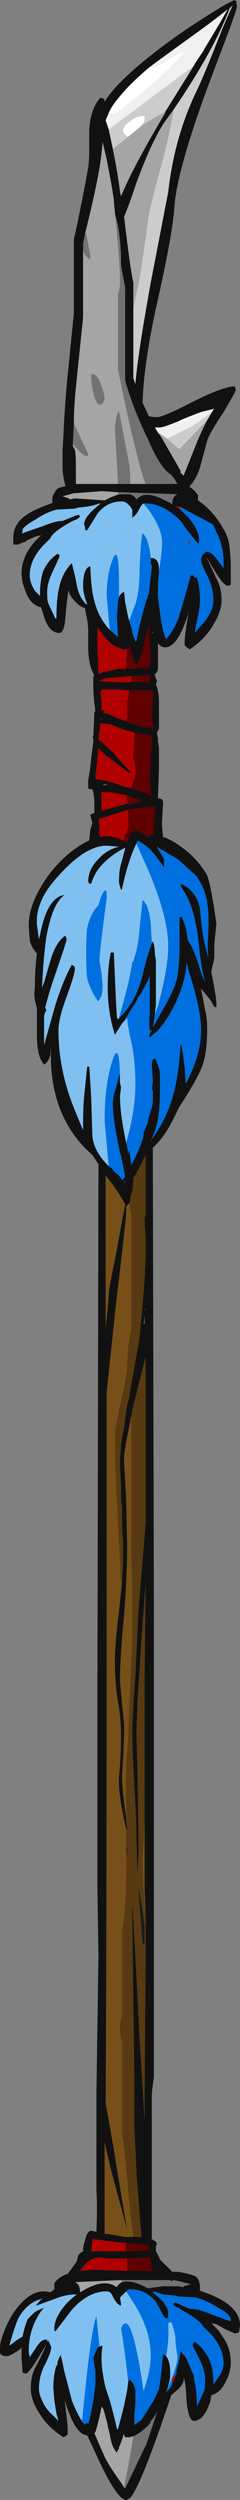 <?xml version="1.0" encoding="UTF-8" standalone="no"?>
<svg xmlns:ffdec="https://www.free-decompiler.com/flash" xmlns:xlink="http://www.w3.org/1999/xlink" ffdec:objectType="frame" height="851.55px" width="81.9px" xmlns="http://www.w3.org/2000/svg">
  <rect width="100%" height="100%" fill="#808080" stroke="none"/>
  <g transform="matrix(1.0, 0.0, 0.0, 1.0, 49.7, 411.95)">
    <use ffdec:characterId="69" height="121.65" transform="matrix(7.0, 0.0, 0.0, 7.0, -49.7, -411.95)" width="11.7" xlink:href="#shape0"/>
  </g>
  <defs>
    <g id="shape0" transform="matrix(1.0, 0.0, 0.0, 1.0, 7.1, 58.85)">
      <path d="M1.25 -34.35 L1.3 -34.35 1.3 -34.3 1.25 -34.35" fill="#999999" fill-rule="evenodd" stroke="none"/>
      <path d="M-0.95 31.15 L-0.95 31.1 -0.9 31.1 -0.8 31.85 Q-0.85 31.45 -0.95 31.15 M-0.35 33.0 L-0.2 33.8 Q-0.05 34.75 -0.05 35.0 L-0.05 35.75 -0.15 35.75 -0.35 33.15 -0.35 33.0" fill="#1a1a1a" fill-rule="evenodd" stroke="none"/>
      <path d="M-0.8 -0.3 L-0.7 0.4 -0.7 5.7 -0.85 6.7 -0.9 7.45 Q-0.9 8.1 -1.2 9.3 -1.4 10.15 -1.45 10.65 L-1.45 10.5 -1.5 10.8 Q-1.5 12.6 -1.4 14.3 L-1.2 18.15 -1.15 18.15 -1.3 19.55 Q-1.5 21.2 -1.5 21.9 -1.5 23.1 -1.35 23.95 -1.2 24.75 -1.2 25.6 -1.2 26.65 -1.3 27.6 -1.35 28.45 -0.95 30.15 L-0.95 31.1 -0.95 31.15 Q-0.9 33.65 -1.15 35.15 L-1.15 39.25 Q-1.25 39.45 -1.25 39.8 -1.25 40.25 -1.15 40.45 L-1.15 45.0 Q-1.0 45.95 -0.75 48.85 L-0.6 50.0 -1.0 50.0 -1.9 49.85 -2.0 49.85 -2.0 45.4 -1.7 46.7 -0.9 49.65 -1.4 46.7 -1.5 46.05 -1.75 44.6 -1.95 43.5 Q-1.9 35.35 -1.9 19.15 L-1.9 8.9 -1.45 4.65 Q-0.95 0.45 -0.95 0.15 L-0.95 -0.15 -0.8 -0.3 M-1.2 14.15 L-1.2 13.5 -1.2 14.15 M-1.95 -1.65 L-1.6 -1.2 Q-1.25 -0.7 -1.0 -0.25 L-1.45 2.2 Q-1.8 3.9 -1.8 4.1 -1.8 4.35 -1.95 5.8 L-1.95 -1.65 M-0.75 10.35 L-0.75 10.4 -0.7 10.1 -0.7 15.75 Q-0.7 17.4 -0.65 18.3 L-0.65 20.9 -0.7 21.95 -0.8 24.2 Q-0.85 25.7 -0.9 26.4 -1.0 27.25 -0.95 29.6 -1.15 28.25 -1.15 27.55 -1.05 26.0 -1.05 25.3 -1.05 24.9 -1.15 24.1 L-1.25 22.95 Q-1.25 21.8 -1.05 19.75 -0.9 17.75 -0.9 16.35 L-0.95 14.05 -1.05 12.3 -1.05 12.0 Q-0.95 11.2 -0.75 10.35 M0.0 34.4 Q-0.15 32.85 -0.15 31.6 L-0.05 29.8 -0.05 33.15 0.0 34.4" fill="#775019" fill-rule="evenodd" stroke="none"/>
      <path d="M-0.8 -0.3 Q-0.75 -0.4 -0.75 -0.5 L-0.75 -0.6 Q-0.6 -0.95 -0.6 -1.5 L-0.6 -1.55 -0.55 -1.6 Q-0.4 -1.85 -0.2 -2.25 L0.0 -2.65 0.0 0.35 -0.05 0.35 Q-0.05 0.8 0.0 1.3 L0.0 2.35 -0.05 3.35 Q-0.1 4.15 -0.3 6.3 L-0.8 9.1 -0.8 9.15 -0.9 9.5 -1.05 10.6 -1.2 11.4 -1.25 12.3 -1.25 12.5 -1.2 13.45 -1.2 13.5 -1.2 14.15 -1.2 14.2 -1.15 14.4 -1.15 15.65 -1.1 16.1 -1.1 16.35 Q-1.1 17.2 -1.15 18.15 L-1.2 18.15 -1.4 14.3 Q-1.5 12.6 -1.5 10.8 L-1.45 10.5 -1.45 10.65 Q-1.4 10.15 -1.2 9.3 -0.9 8.1 -0.9 7.45 L-0.85 6.7 -0.7 5.7 -0.7 0.4 -0.8 -0.3 M-0.6 50.0 L-0.75 48.85 Q-1.0 45.95 -1.15 45.0 L-1.15 40.45 Q-1.25 40.25 -1.25 39.8 -1.25 39.45 -1.15 39.25 L-1.15 35.15 Q-0.9 33.65 -0.95 31.15 -0.85 31.45 -0.8 31.85 L-0.9 31.1 -0.95 31.1 -0.95 30.15 -0.9 30.15 -0.9 30.1 -0.95 29.75 -0.95 29.6 Q-1.0 27.25 -0.9 26.4 -0.85 25.7 -0.8 24.2 L-0.7 21.95 -0.65 20.9 -0.65 18.3 Q-0.7 17.4 -0.7 15.75 L-0.7 10.1 -0.75 10.4 -0.75 10.35 -0.75 10.15 -0.7 10.1 -0.65 9.8 -0.65 9.75 0.0 7.15 0.0 15.25 -0.35 19.55 -0.5 22.7 Q-0.65 24.7 -0.65 25.5 -0.65 26.3 -0.55 28.0 -0.45 29.75 -0.45 30.55 L-0.4 32.35 -0.35 31.45 -0.35 30.3 -0.4 27.35 -0.45 25.45 -0.4 23.95 -0.15 20.15 0.0 18.15 -0.05 22.75 -0.05 29.8 -0.15 31.6 Q-0.15 32.85 0.0 34.4 L0.0 36.3 -0.05 43.05 -0.05 44.35 -0.3 40.3 Q-0.5 36.2 -0.65 33.75 L-0.65 34.25 -0.55 42.55 -0.55 44.6 -0.45 46.7 -0.45 46.9 -0.2 50.0 -0.6 50.0 M-0.35 33.0 L-0.35 33.15 -0.15 35.75 -0.05 35.75 -0.05 35.0 Q-0.05 34.75 -0.2 33.8 L-0.35 33.0" fill="#573a11" fill-rule="evenodd" stroke="none"/>
      <path d="M-0.25 -19.55 L-0.45 -19.5 -0.25 -19.55" fill="#f0e1a8" fill-rule="evenodd" stroke="none"/>
      <path d="M1.65 -34.2 L1.7 -34.05 1.45 -34.2 1.65 -34.2 M2.1 -32.65 L2.15 -32.4 2.1 -32.3 2.1 -32.65 M0.25 -3.35 L0.25 -3.35 M2.0 55.95 L1.85 55.75 1.85 55.7 1.9 55.75 2.0 55.95 M1.5 56.65 Q1.45 56.9 1.3 57.15 L1.3 56.9 1.5 56.65" fill="#ae0000" fill-rule="evenodd" stroke="none"/>
      <path d="M1.35 -53.5 Q3.3 -56.35 4.1 -58.45 L4.25 -58.6 Q4.1 -58.3 3.7 -57.35 2.8 -55.05 2.45 -54.35 1.4 -52.15 1.1 -49.5 L0.25 -45.1 Q-0.4 -41.5 -0.5 -40.15 L-0.6 -40.45 -0.6 -43.85 Q-0.5 -44.35 -0.35 -45.0 -0.15 -46.15 0.15 -48.35 0.2 -48.75 0.8 -50.95 1.25 -52.65 1.35 -53.5 M-1.8 -52.55 L2.35 -55.65 0.95 -53.4 0.85 -53.35 Q0.35 -53.1 -0.3 -52.65 -0.05 -52.9 -0.05 -53.05 -0.05 -53.15 -0.05 -53.2 L-0.1 -53.2 Q-0.45 -53.2 -0.75 -52.95 -1.1 -52.75 -1.1 -52.45 L-1.05 -52.35 -0.9 -52.2 -0.85 -52.2 -1.15 -51.95 -1.6 -51.6 -1.8 -52.55 M3.3 -38.95 L3.35 -39.0 3.3 -38.9 3.0 -38.4 1.65 -37.0 Q1.6 -37.0 1.05 -37.5 L2.15 -38.05 Q3.15 -38.65 3.3 -38.95" fill="#cccccc" fill-rule="evenodd" stroke="none"/>
      <path d="M0.15 -55.55 Q0.35 -55.6 0.5 -55.6 L1.05 -55.9 Q1.6 -56.25 1.9 -56.35 1.4 -55.65 -0.1 -54.4 -1.45 -53.3 -1.55 -53.3 L-1.75 -53.35 -1.8 -53.35 Q-1.65 -53.7 -1.35 -54.05 -0.8 -54.75 0.15 -55.55 M1.6 -38.35 L1.8 -38.45 Q2.3 -38.65 2.7 -38.8 2.25 -38.5 1.7 -38.25 L1.6 -38.35 M-0.85 -52.2 L-0.9 -52.2 -1.05 -52.35 -1.1 -52.45 Q-1.1 -52.75 -0.75 -52.95 -0.45 -53.2 -0.1 -53.2 L-0.05 -53.2 Q-0.05 -53.15 -0.05 -53.05 -0.05 -52.9 -0.3 -52.65 L-0.35 -52.6 -0.85 -52.2" fill="#ffffff" fill-rule="evenodd" stroke="none"/>
      <path d="M-0.6 -43.85 L-0.6 -40.45 -0.5 -40.15 Q-0.4 -41.5 0.25 -45.1 L1.1 -49.5 Q1.4 -52.15 2.45 -54.35 2.8 -55.05 3.7 -57.35 4.1 -58.3 4.25 -58.6 L4.1 -58.45 Q3.3 -56.35 1.35 -53.5 L0.95 -52.95 Q0.3 -52.0 -0.45 -49.95 -0.8 -48.9 -1.05 -48.3 -0.75 -45.75 -0.6 -45.1 L-0.6 -43.85 M4.45 -58.75 L4.4 -58.7 Q4.45 -58.65 4.45 -58.55 4.45 -58.4 4.0 -57.2 L3.0 -54.55 Q1.5 -50.45 1.4 -48.75 1.3 -47.35 0.5 -43.85 -0.1 -41.05 -0.15 -39.25 0.0 -38.95 0.15 -38.6 0.3 -38.55 0.55 -38.55 0.85 -38.55 2.3 -39.3 3.8 -40.05 4.35 -40.05 L4.35 -40.0 4.4 -39.9 Q4.4 -39.8 3.8 -38.8 3.1 -37.75 3.0 -37.4 L2.65 -36.1 Q2.45 -35.5 2.15 -35.2 L2.15 -35.15 Q2.4 -35.0 2.55 -34.75 L2.55 -34.5 Q3.3 -34.0 3.8 -33.1 4.05 -32.7 4.1 -32.15 4.15 -31.75 4.15 -31.15 L4.15 -30.4 Q4.1 -30.35 4.0 -30.35 3.8 -30.35 3.35 -31.1 L2.95 -31.75 Q3.15 -31.35 3.45 -30.7 3.7 -30.25 3.7 -29.65 3.7 -29.1 3.3 -28.45 2.9 -27.75 2.15 -27.25 L2.0 -27.35 1.9 -27.45 1.9 -27.6 Q1.9 -27.9 2.1 -29.1 L2.05 -28.9 Q1.55 -27.35 0.95 -27.35 0.75 -27.35 0.6 -27.55 L0.6 -26.3 Q0.55 -26.1 0.45 -26.05 L0.45 -26.0 0.55 -25.7 0.5 -25.55 Q0.65 -25.2 0.65 -24.65 L0.65 -24.15 Q0.65 -23.6 0.65 -23.4 L0.55 -23.2 0.6 -22.9 0.6 -22.75 0.65 -22.45 0.65 -21.5 0.6 -20.0 0.7 -20.0 0.8 -19.95 Q0.85 -19.9 0.85 -19.75 L0.8 -18.9 0.8 -18.65 0.85 -18.1 0.95 -18.1 1.25 -17.95 Q2.4 -17.3 3.0 -16.25 3.2 -15.7 3.45 -13.9 L3.35 -12.95 3.35 -12.25 3.25 -11.8 3.2 -11.55 Q3.45 -10.35 3.45 -9.95 L3.45 -9.85 3.35 -9.85 3.15 -10.2 2.9 -10.5 2.7 -10.75 2.9 -9.7 Q3.0 -9.3 3.0 -8.8 3.0 -7.6 2.75 -6.95 2.5 -6.3 1.65 -5.0 L1.25 -4.2 Q0.85 -3.45 0.35 -3.0 L0.4 19.15 0.4 42.25 Q0.3 42.85 0.3 43.3 L0.3 50.1 Q0.35 50.15 0.45 50.2 0.6 50.3 0.5 50.45 L0.5 50.7 Q0.6 50.85 0.7 51.1 1.1 51.5 1.3 51.7 L1.6 51.7 Q2.15 51.8 2.4 51.9 2.55 52.0 2.6 52.15 2.65 52.3 2.65 52.45 L2.65 52.6 2.6 52.6 3.15 52.8 Q4.6 53.4 4.6 54.3 L4.55 54.65 4.35 54.7 3.9 54.5 3.45 54.25 3.2 54.2 3.55 54.55 3.85 55.0 Q4.15 55.5 4.15 56.1 4.15 56.55 3.95 56.95 L3.85 57.15 Q3.6 57.6 3.2 57.7 L3.15 58.0 Q2.85 58.95 2.35 58.95 2.1 58.95 2.0 58.05 1.95 57.0 1.85 56.85 1.9 57.1 1.6 57.4 L1.25 57.7 Q-0.2 62.05 -0.75 62.7 L-0.85 62.75 Q-0.9 62.8 -0.95 62.8 -1.35 62.8 -2.2 61.05 L-2.85 59.65 Q-3.4 59.65 -3.9 58.1 L-3.95 57.95 Q-3.8 59.1 -3.8 59.4 -3.8 59.55 -3.8 59.6 L-3.85 59.65 Q-3.9 59.7 -4.0 59.75 -4.8 59.25 -5.2 58.55 -5.4 58.25 -5.5 57.95 -5.6 57.65 -5.6 57.35 -5.6 56.75 -5.35 56.3 -5.0 55.65 -4.85 55.25 L-5.25 55.9 Q-5.7 56.65 -5.85 56.65 L-6.0 56.6 -6.05 55.85 -6.05 55.35 -6.1 55.45 Q-6.6 55.8 -6.75 55.8 -7.05 55.8 -7.1 55.65 L-7.1 55.4 Q-7.1 55.1 -6.9 54.6 -6.65 53.95 -6.3 53.5 -5.5 52.45 -4.65 52.7 L-4.45 52.55 -4.45 52.25 Q-4.25 51.95 -3.8 51.8 L-3.65 51.6 -3.4 51.25 Q-3.35 51.2 -3.3 50.95 -3.25 50.8 -3.05 50.7 L-3.05 50.65 Q-3.05 50.45 -2.95 50.15 -2.85 49.7 -2.65 49.7 L-2.4 49.75 Q-2.35 48.45 -2.4 47.75 L-2.4 43.05 -2.3 36.3 -2.35 33.15 -2.35 22.75 -2.3 -2.2 -2.6 -2.65 -2.65 -2.7 Q-3.8 -3.7 -4.3 -5.25 -4.7 -6.55 -4.6 -8.0 L-4.65 -7.5 Q-4.75 -7.15 -4.95 -7.05 -5.2 -7.35 -5.25 -7.8 -5.3 -8.0 -5.3 -8.6 L-5.3 -9.8 Q-5.35 -9.95 -5.4 -10.2 -5.45 -10.5 -5.4 -10.8 -5.4 -11.7 -5.3 -12.45 -5.6 -12.8 -5.65 -13.1 L-5.7 -13.8 Q-5.7 -14.7 -5.1 -15.7 -4.55 -16.65 -3.7 -17.35 -3.2 -17.75 -2.75 -17.95 L-2.75 -18.0 -2.7 -18.45 -2.6 -18.8 -2.7 -19.2 -2.5 -19.3 -2.5 -19.75 Q-2.5 -20.15 -2.6 -20.45 L-2.75 -20.45 -2.8 -20.5 -2.8 -20.9 Q-2.7 -21.4 -2.65 -22.0 L-2.55 -22.75 -2.55 -22.9 -2.6 -23.0 -2.55 -23.0 -2.5 -24.15 -2.5 -24.2 -2.45 -24.25 -2.5 -24.65 Q-2.55 -25.0 -2.55 -25.55 L-2.55 -25.85 Q-2.55 -25.95 -2.5 -26.0 -2.8 -26.45 -2.8 -27.4 L-2.8 -28.3 -2.85 -28.7 -2.95 -29.2 -2.95 -29.25 Q-3.25 -29.35 -3.45 -29.6 -3.75 -29.9 -3.75 -30.15 -3.8 -30.0 -3.9 -28.95 -3.95 -28.05 -4.2 -28.05 -4.75 -28.05 -5.0 -29.0 L-5.1 -29.3 Q-5.6 -29.4 -5.85 -30.05 L-6.0 -30.5 -6.05 -30.9 Q-6.05 -31.15 -6.0 -31.4 -5.85 -32.0 -5.4 -32.5 L-5.1 -32.8 -5.35 -32.75 -5.8 -32.55 Q-5.9 -32.45 -6.0 -32.45 L-6.2 -32.35 -6.45 -32.35 -6.45 -32.7 Q-6.45 -33.25 -6.0 -33.65 -5.65 -33.95 -5.0 -34.2 L-4.5 -34.4 -4.55 -34.4 -4.55 -34.55 Q-4.55 -34.75 -4.45 -34.85 -4.4 -35.0 -4.25 -35.1 L-3.9 -35.2 Q-4.0 -35.45 -4.05 -36.0 L-4.05 -36.95 -4.0 -37.8 -4.0 -37.85 Q-3.95 -38.9 -3.85 -40.1 L-3.5 -43.6 -3.5 -47.2 Q-3.15 -48.75 -2.8 -50.7 -2.75 -51.05 -2.75 -51.6 L-2.75 -52.5 Q-2.7 -53.55 -2.2 -54.1 L-2.05 -54.05 Q-2.0 -54.0 -2.0 -53.9 -1.4 -54.9 0.7 -56.5 1.75 -57.3 2.95 -58.05 3.95 -58.7 4.35 -58.85 L4.45 -58.75 M2.35 -55.65 L2.4 -55.75 2.8 -56.35 2.85 -56.45 Q3.7 -57.85 4.0 -58.4 3.45 -57.95 2.55 -57.3 L0.55 -55.85 0.15 -55.55 Q-0.8 -54.75 -1.35 -54.05 -1.65 -53.7 -1.8 -53.35 L-1.95 -53.0 -1.8 -52.55 -1.6 -51.6 Q-1.4 -50.65 -1.25 -49.55 L-1.25 -49.5 -1.2 -49.3 Q-0.6 -50.75 0.95 -53.35 L0.95 -53.4 2.35 -55.65 M3.0 -38.4 L3.3 -38.9 3.35 -39.0 3.3 -38.95 2.7 -38.8 Q2.3 -38.65 1.8 -38.45 L1.6 -38.35 Q0.85 -38.05 0.7 -38.05 L0.45 -38.05 0.6 -37.8 0.75 -37.6 1.7 -35.95 1.7 -35.85 1.85 -35.7 2.35 -36.95 Q2.7 -37.85 3.0 -38.4 M0.0 -35.3 L1.55 -35.3 1.4 -35.55 1.25 -35.75 Q0.75 -36.0 0.1 -37.5 -0.65 -39.05 -1.0 -40.35 L-1.0 -44.9 Q-1.1 -45.35 -1.2 -45.95 L-1.2 -46.05 Q-1.2 -47.5 -1.5 -48.45 L-1.55 -48.95 -1.55 -49.1 Q-1.6 -49.55 -1.9 -51.1 L-2.1 -51.95 Q-2.15 -51.2 -2.3 -50.4 -2.5 -49.3 -2.95 -47.5 L-3.05 -47.0 -3.05 -46.65 -3.05 -43.4 -3.4 -40.0 Q-3.5 -39.05 -3.5 -38.25 L-3.55 -37.25 -3.55 -37.15 -3.45 -36.95 Q-3.4 -36.85 -3.4 -36.05 L-3.4 -35.3 -1.35 -35.3 -0.75 -35.3 0.0 -35.3 M0.65 -31.05 L0.65 -31.0 0.6 -30.5 0.6 -29.8 Q0.8 -28.05 1.0 -27.75 1.4 -28.2 1.65 -28.9 L1.65 -28.95 1.75 -29.25 2.2 -30.85 2.3 -30.85 2.4 -30.75 2.5 -30.75 Q2.65 -30.25 2.65 -29.65 2.65 -29.25 2.45 -28.4 L2.4 -28.05 2.6 -28.3 Q3.3 -29.0 3.3 -29.65 3.3 -30.25 3.0 -30.85 2.7 -31.4 2.7 -31.65 L2.75 -31.8 Q2.8 -31.9 2.9 -31.95 L2.9 -31.9 Q2.9 -32.0 2.95 -32.0 L3.0 -32.0 Q3.2 -32.0 3.5 -31.6 L3.8 -31.2 3.8 -31.45 Q3.8 -32.35 3.4 -33.05 L3.4 -33.1 3.35 -33.15 3.35 -33.2 3.3 -33.3 3.25 -33.35 1.65 -34.2 1.45 -34.2 1.7 -34.05 2.1 -33.65 Q2.6 -33.05 2.6 -32.6 L2.6 -32.45 2.55 -32.4 1.95 -33.15 1.75 -33.45 Q0.9 -34.35 0.0 -34.35 L-0.1 -34.35 Q-0.2 -34.3 -0.3 -34.1 -0.45 -33.8 -0.6 -33.7 L-0.65 -33.65 -0.65 -34.05 -0.75 -34.2 Q-0.95 -34.45 -1.15 -34.45 -1.9 -34.45 -2.35 -33.85 -2.75 -33.2 -2.85 -33.05 L-2.95 -33.05 -2.95 -33.15 -3.0 -33.35 Q-3.0 -33.6 -2.6 -34.0 L-2.2 -34.35 -2.25 -34.35 Q-2.65 -34.2 -3.3 -34.15 L-3.45 -34.1 -4.35 -34.05 Q-4.9 -33.9 -5.4 -33.55 -5.85 -33.3 -6.0 -33.1 L-6.0 -32.95 -6.05 -32.9 -6.0 -32.9 Q-5.75 -33.0 -5.0 -33.25 -4.4 -33.5 -4.1 -33.5 L-4.05 -33.5 -3.45 -33.75 -3.25 -33.8 -3.2 -33.7 -3.4 -33.55 -3.45 -33.55 Q-3.55 -33.5 -3.65 -33.45 -4.55 -32.95 -4.65 -32.65 L-5.0 -32.3 Q-5.65 -31.6 -5.65 -30.85 -5.65 -30.5 -5.4 -30.1 L-5.15 -29.85 -5.15 -30.0 Q-5.15 -30.55 -5.0 -31.05 -4.75 -31.6 -4.3 -31.9 L-4.2 -31.85 -4.2 -31.75 -4.5 -31.1 Q-4.8 -30.5 -4.8 -30.05 -4.8 -29.6 -4.75 -29.5 L-4.4 -28.75 -4.35 -28.75 Q-4.35 -29.6 -4.25 -30.1 -4.1 -30.95 -3.6 -31.45 L-3.45 -30.85 -3.35 -30.35 Q-3.25 -29.8 -2.9 -29.45 L-2.85 -29.45 Q-3.05 -29.95 -3.05 -30.35 -3.05 -31.2 -2.7 -31.3 -2.65 -30.1 -2.5 -29.6 -2.3 -28.8 -1.75 -28.2 L-1.35 -27.85 -1.4 -28.85 -1.35 -29.55 -1.35 -29.6 -1.3 -29.8 Q-1.2 -30.0 -1.05 -30.05 L-1.0 -29.55 -0.85 -28.8 -0.8 -28.65 -0.7 -28.3 -0.65 -28.1 -0.65 -28.05 -0.6 -27.95 -0.6 -27.9 -0.55 -27.8 -0.5 -27.65 -0.45 -27.65 Q-0.35 -28.3 0.05 -29.7 L0.1 -29.75 0.1 -29.9 0.15 -29.9 0.3 -31.25 0.3 -31.35 0.25 -31.4 0.25 -31.7 Q0.65 -31.7 0.65 -31.15 L0.65 -31.05 M1.3 -34.35 Q1.3 -34.7 1.55 -34.8 L1.6 -34.8 -1.35 -34.9 -2.15 -34.95 -3.45 -34.85 -3.5 -34.85 -4.05 -34.7 -3.75 -34.6 -3.7 -34.55 -3.45 -34.6 -2.0 -34.5 -1.7 -34.65 -1.3 -34.8 -0.8 -34.8 Q-0.55 -34.75 -0.45 -34.55 -0.35 -34.65 -0.15 -34.75 0.3 -34.85 0.95 -34.5 L1.25 -34.35 1.3 -34.3 1.3 -34.35 M-1.0 -26.3 L-0.9 -26.3 -0.15 -26.35 0.15 -26.3 0.2 -26.5 0.25 -26.85 0.15 -28.05 0.2 -28.05 0.2 -28.1 Q0.15 -28.15 0.15 -28.3 L0.2 -28.45 0.25 -28.5 0.25 -28.6 0.2 -28.45 Q0.05 -28.2 -0.1 -27.4 -0.25 -26.75 -0.45 -26.5 -0.7 -26.9 -0.8 -27.45 L-0.85 -27.35 -0.85 -27.3 -0.9 -27.25 -1.05 -27.25 Q-1.75 -27.35 -2.35 -28.35 L-2.35 -27.3 -2.3 -26.15 -2.3 -26.05 -2.05 -26.15 -1.35 -26.3 -1.0 -26.3 M0.3 -28.05 L0.35 -28.05 0.35 -28.1 0.3 -28.05 M-0.7 -25.65 L0.2 -25.65 0.2 -26.0 0.15 -26.0 -0.7 -25.95 -1.9 -25.85 Q-2.15 -25.8 -2.25 -25.7 L-1.35 -25.65 -0.7 -25.65 M-0.95 -23.75 Q-0.45 -23.55 0.1 -23.45 L0.15 -23.45 0.4 -23.4 Q0.3 -23.7 0.3 -24.15 L0.35 -24.65 0.35 -25.25 -0.8 -25.25 -1.35 -25.3 -2.15 -25.3 -2.15 -25.2 -2.2 -25.25 -2.2 -25.15 -2.15 -24.65 -2.15 -24.3 -2.05 -24.3 -2.05 -24.15 -1.95 -24.15 Q-1.75 -24.1 -1.5 -23.95 L-0.95 -23.75 M-0.7 -20.5 L-0.25 -20.35 0.3 -20.15 Q0.2 -20.4 0.2 -20.7 L0.2 -21.25 0.3 -22.75 0.3 -23.05 -0.55 -23.2 Q-0.95 -23.3 -1.35 -23.45 L-1.7 -23.6 -2.2 -23.65 -2.3 -22.9 -2.3 -22.85 -2.15 -22.75 -1.55 -22.2 -1.4 -22.0 -0.75 -21.3 -0.75 -21.2 Q-1.5 -21.75 -1.8 -22.0 L-1.9 -22.05 -2.3 -22.45 -2.35 -22.0 -2.45 -20.95 Q-2.0 -20.9 -1.25 -20.65 L-1.0 -20.55 -0.7 -20.5 M-1.1 -17.95 L-1.0 -17.9 -0.9 -17.8 -0.85 -18.0 Q-0.65 -18.8 0.1 -18.1 0.15 -18.25 0.3 -18.25 L0.4 -18.2 0.4 -18.45 Q0.4 -18.9 0.4 -19.0 L0.45 -19.15 0.45 -19.6 0.25 -19.6 -0.1 -19.55 -0.25 -19.55 -0.45 -19.5 -0.85 -19.45 -1.3 -19.3 -2.3 -19.0 Q-2.25 -18.75 -2.25 -18.4 L-2.3 -18.4 -2.2 -18.1 -2.1 -18.15 Q-1.55 -18.2 -1.1 -17.95 M0.45 -9.5 Q0.4 -9.1 0.35 -8.85 L0.8 -9.65 Q1.45 -10.75 1.55 -11.35 1.65 -11.95 1.65 -12.8 L1.65 -14.2 1.75 -14.25 Q2.0 -13.75 2.05 -13.1 2.35 -12.7 2.65 -11.7 2.75 -11.35 2.9 -11.05 2.7 -11.75 2.6 -12.85 2.4 -14.8 1.75 -15.65 L1.7 -15.85 Q2.5 -15.5 2.65 -14.6 2.75 -13.5 2.85 -13.05 L3.05 -12.25 3.05 -12.35 Q3.0 -12.75 3.05 -13.4 3.1 -14.45 3.0 -14.9 L3.0 -15.0 Q2.9 -15.45 2.7 -15.85 L2.5 -16.2 2.45 -16.25 1.55 -17.05 1.3 -17.2 1.2 -17.25 0.8 -17.5 0.75 -17.5 0.7 -17.55 0.55 -17.65 0.65 -17.45 Q0.9 -17.1 0.9 -16.95 0.9 -16.7 0.9 -16.65 L0.45 -17.25 Q0.1 -17.7 -0.4 -17.95 L-0.45 -17.8 Q-0.85 -17.0 -1.15 -15.6 L-1.2 -15.55 -1.25 -15.7 -1.3 -15.9 Q-1.3 -16.5 -1.2 -16.8 L-1.0 -17.55 -1.0 -17.6 Q-1.6 -17.3 -2.05 -16.85 -2.5 -16.4 -2.65 -15.85 L-2.75 -15.85 -2.8 -15.95 Q-2.8 -16.55 -2.3 -17.05 -1.9 -17.5 -1.3 -17.65 L-1.9 -17.7 Q-2.8 -17.7 -3.9 -16.6 -4.7 -15.8 -5.0 -15.2 -5.35 -14.5 -5.3 -13.85 L-5.2 -13.15 -5.15 -13.35 Q-4.8 -15.2 -3.95 -15.3 -4.55 -14.9 -4.85 -13.2 -5.0 -12.05 -5.05 -10.8 L-4.95 -11.05 -4.6 -12.25 Q-4.35 -13.0 -3.95 -13.3 L-3.9 -13.3 -3.85 -13.15 Q-3.85 -13.05 -4.35 -11.6 -4.75 -10.45 -4.9 -9.8 L-4.85 -9.75 -4.85 -9.65 -4.9 -9.6 -4.95 -9.4 -4.95 -8.0 -4.4 -9.95 Q-4.0 -11.2 -3.6 -11.9 L-3.5 -11.85 Q-3.45 -11.8 -3.45 -11.7 -3.45 -11.45 -3.85 -10.35 -4.25 -9.3 -4.25 -8.7 -4.25 -6.7 -3.4 -4.7 L-3.05 -3.85 -3.05 -4.15 Q-3.05 -4.95 -3.0 -5.5 L-2.85 -6.95 -2.75 -6.95 Q-2.7 -6.3 -2.65 -5.35 L-2.6 -3.7 Q-2.6 -2.9 -1.8 -2.1 L-1.65 -2.0 -1.5 -1.8 -1.35 -1.7 -1.1 -1.4 -1.1 -1.45 -1.0 -1.6 -1.2 -2.6 -1.25 -2.75 Q-1.6 -4.4 -1.6 -5.1 -1.6 -5.5 -1.45 -5.9 -1.35 -6.25 -1.3 -6.55 L-1.25 -6.5 -1.25 -6.15 -1.2 -5.95 -1.25 -5.5 Q-1.25 -4.65 -0.95 -3.25 L-0.9 -3.05 -0.85 -2.7 -0.8 -2.9 -0.7 -2.15 -0.55 -2.45 Q-0.35 -2.85 -0.2 -3.25 L-0.1 -3.6 -0.1 -3.75 -0.05 -3.85 0.1 -4.2 0.1 -4.3 0.25 -4.8 0.3 -4.95 0.35 -5.2 0.35 -5.8 0.3 -5.85 0.3 -5.75 0.35 -6.25 0.3 -7.05 0.35 -7.3 0.45 -7.35 Q0.65 -7.0 0.7 -6.6 L0.7 -5.9 Q0.7 -4.75 0.55 -4.15 0.45 -3.75 0.25 -3.35 0.9 -4.2 1.25 -5.25 1.6 -6.3 1.7 -8.0 L1.75 -8.0 1.9 -6.95 1.95 -6.2 1.95 -6.1 2.05 -6.3 Q2.7 -7.55 2.7 -8.75 2.7 -9.55 2.3 -10.95 L2.1 -11.6 2.0 -12.0 Q1.95 -11.25 1.65 -10.5 1.25 -9.45 0.55 -8.65 L0.4 -8.55 0.2 -8.35 0.2 -8.4 0.15 -8.45 0.2 -8.5 0.2 -8.55 0.3 -8.7 0.2 -8.7 Q0.15 -9.1 0.2 -9.55 L0.2 -11.35 0.15 -11.25 0.15 -11.2 -0.15 -10.65 -0.2 -10.55 -0.3 -10.4 -0.35 -10.35 -0.55 -9.95 -0.6 -9.9 -1.1 -9.1 -1.15 -9.05 -1.5 -8.5 Q-1.85 -9.6 -1.85 -10.8 -1.85 -11.75 -1.7 -12.5 L-1.55 -12.5 -1.45 -10.2 -1.4 -9.35 -1.35 -9.25 -1.3 -9.3 Q-0.55 -10.0 -0.2 -11.2 L0.05 -12.2 Q0.2 -12.65 0.3 -12.95 L0.35 -13.05 Q0.45 -12.8 0.45 -12.4 L0.5 -12.15 0.5 -9.95 0.45 -9.5 M0.25 -3.35 L0.25 -3.35 M-1.0 50.7 L-0.85 50.7 0.15 50.65 0.15 50.4 -0.95 50.3 -1.85 50.2 -2.6 50.1 -2.65 50.65 -2.7 50.7 -1.0 50.7 M-0.9 51.65 L0.35 51.65 Q0.25 51.45 0.2 51.0 L0.05 51.0 -0.85 51.05 -0.9 51.05 -1.9 51.05 Q-2.6 50.85 -3.05 51.45 L-3.2 51.65 -2.45 51.6 -0.9 51.65 M-1.15 52.2 L-1.1 52.2 Q-0.75 52.1 -0.2 52.35 0.05 52.45 0.25 52.6 L0.1 52.5 0.85 52.4 Q1.2 52.4 1.6 52.4 L1.85 52.45 1.85 52.4 2.05 52.35 2.2 52.3 1.6 52.15 1.35 52.1 1.3 52.15 1.15 52.1 -1.2 52.1 -3.45 52.2 Q-3.2 52.3 -3.2 52.65 L-3.2 52.7 -2.85 52.5 Q-2.15 52.15 -1.7 52.3 -1.55 52.35 -1.4 52.45 -1.35 52.3 -1.15 52.2 M2.0 55.95 L2.3 56.65 2.35 56.7 2.35 56.9 Q2.5 57.4 2.5 58.25 L2.85 57.5 Q2.9 57.4 2.9 56.95 2.9 56.5 2.6 55.9 L2.3 55.3 Q2.3 55.15 2.35 55.15 L2.4 55.1 Q2.85 55.45 3.1 55.95 3.3 56.45 3.3 57.0 L3.3 57.2 3.5 56.9 Q3.8 56.5 3.8 56.15 3.8 55.4 3.15 54.7 L2.8 54.35 Q2.65 54.05 1.75 53.55 L1.6 53.45 1.55 53.45 1.35 53.3 1.4 53.2 1.6 53.25 Q1.9 53.4 2.15 53.5 L2.2 53.5 Q2.55 53.5 3.15 53.75 3.95 54.05 4.15 54.1 4.2 53.8 3.55 53.45 3.0 53.1 2.45 52.95 L1.6 52.9 1.4 52.85 0.9 52.8 0.85 52.8 0.4 52.65 0.35 52.7 0.7 53.0 0.85 53.15 1.0 53.4 1.05 53.45 1.1 53.7 1.1 53.95 0.95 53.95 0.85 53.8 0.5 53.15 Q0.0 52.55 -0.75 52.55 -0.85 52.55 -0.95 52.65 L-1.25 52.95 -1.2 53.25 Q-1.2 53.35 -1.25 53.35 L-1.3 53.3 Q-1.45 53.2 -1.6 52.9 -1.7 52.65 -1.9 52.65 -2.8 52.65 -3.6 53.55 L-4.4 54.6 -4.45 54.55 -4.45 54.45 Q-4.45 53.95 -3.95 53.35 -3.7 53.05 -3.35 52.8 -3.85 52.8 -4.25 52.95 L-5.35 53.35 Q-5.25 53.2 -5.1 53.05 L-5.0 53.0 Q-5.75 53.15 -6.2 53.95 -6.35 54.25 -6.65 55.3 L-6.25 55.0 -6.0 54.85 Q-5.9 54.35 -5.75 54.0 L-5.45 53.7 Q-5.35 53.6 -4.95 53.45 -5.15 53.65 -5.3 53.95 -5.7 54.65 -5.7 55.6 L-5.65 55.85 -5.35 55.4 Q-5.1 55.0 -4.9 55.0 L-4.8 55.0 -4.8 55.1 -4.75 55.05 Q-4.7 55.1 -4.65 55.25 L-4.6 55.35 Q-4.6 55.6 -4.9 56.2 -5.2 56.75 -5.2 57.4 -5.2 57.65 -5.05 57.95 -4.9 58.35 -4.5 58.7 L-4.25 58.95 -4.35 58.6 -4.45 57.95 -4.5 57.35 Q-4.5 56.75 -4.35 56.25 L-4.3 56.25 -4.3 56.1 Q-4.25 55.95 -4.15 55.75 -4.05 56.05 -4.0 56.4 L-3.65 57.75 -3.6 57.95 Q-3.35 58.6 -3.05 59.05 L-2.95 59.15 Q-2.9 59.0 -2.8 59.1 -2.7 58.8 -2.55 57.95 L-2.45 57.2 -2.45 56.55 -2.55 55.85 -2.5 55.8 -2.5 55.75 -2.35 55.4 Q-2.25 55.3 -2.1 55.3 -2.25 56.1 -1.95 57.35 L-1.75 57.95 Q-1.5 58.85 -1.4 59.35 L-1.35 59.35 -1.2 58.8 -1.05 58.2 -0.9 57.45 -0.85 57.05 -0.8 56.95 Q-0.6 57.05 -0.5 57.45 L-0.5 58.15 -0.55 58.65 -0.55 59.15 -0.2 58.9 -0.1 58.75 0.4 57.95 0.65 57.4 0.75 56.75 0.75 56.7 0.85 55.7 1.0 55.8 Q1.2 56.05 1.2 56.65 1.2 57.05 1.0 57.55 1.2 57.4 1.3 57.15 1.45 56.9 1.5 56.65 L1.5 56.5 1.6 56.15 Q1.7 55.65 1.7 55.55 L1.85 55.75 2.0 55.95 M-1.05 62.2 L-1.0 62.25 0.05 60.05 0.55 58.55 0.6 58.45 0.45 58.7 0.4 58.75 0.4 58.8 0.25 58.95 0.25 59.0 0.2 59.1 0.15 59.1 0.15 59.15 Q-0.25 59.55 -0.6 59.7 L-0.8 59.75 -1.0 59.75 -1.05 59.65 -1.05 59.55 -1.2 60.0 -1.3 60.25 -1.3 60.3 Q-1.3 60.35 -1.35 60.35 L-1.4 60.5 Q-1.65 60.25 -1.75 59.6 L-1.85 59.2 -1.85 59.15 -2.05 58.4 -2.15 58.25 Q-2.25 58.85 -2.45 59.5 L-2.5 59.55 Q-2.35 59.9 -2.0 60.7 -1.75 61.2 -1.2 61.95 L-1.05 62.2 M-2.15 -23.9 L-2.2 -23.85 -2.15 -23.85 -2.15 -23.9 M-0.9 -20.15 L-1.75 -20.3 -2.15 -20.3 -2.15 -19.4 -1.05 -19.7 -0.85 -19.75 -0.85 -19.7 -0.7 -19.75 -0.2 -19.85 -0.15 -19.85 -0.35 -19.95 Q-0.65 -20.05 -0.9 -20.15 M-1.85 -20.65 L-2.0 -20.7 -2.1 -20.65 -1.85 -20.65 M-2.5 -20.85 L-2.5 -20.85 M-1.2 13.5 L-1.2 13.45 -1.25 12.5 -1.25 12.3 -1.2 11.4 -1.05 10.6 -0.9 9.5 -0.8 9.15 -0.8 9.1 -0.3 6.3 Q-0.1 4.15 -0.05 3.35 L0.0 2.35 0.0 1.3 Q-0.05 0.8 -0.05 0.35 L0.0 0.35 0.0 -2.65 -0.2 -2.25 Q-0.4 -1.85 -0.55 -1.6 L-0.6 -1.55 -0.6 -1.5 Q-0.6 -0.95 -0.75 -0.6 L-0.75 -0.5 Q-0.75 -0.4 -0.8 -0.3 L-0.95 -0.15 -0.95 0.15 Q-0.95 0.45 -1.45 4.65 L-1.9 8.9 -1.9 19.15 Q-1.9 35.35 -1.95 43.5 L-1.75 44.6 -1.5 46.05 -1.4 46.7 -0.9 49.65 -1.7 46.7 -2.0 45.4 -2.0 49.85 -1.9 49.85 -1.0 50.0 -0.6 50.0 -0.2 50.0 -0.45 46.9 -0.45 46.7 -0.55 44.6 -0.55 42.55 -0.65 34.25 -0.65 33.75 Q-0.5 36.2 -0.3 40.3 L-0.05 44.35 -0.05 43.05 0.0 36.3 0.0 34.4 -0.05 33.15 -0.05 29.8 -0.05 22.75 0.0 18.15 -0.15 20.15 -0.4 23.95 -0.45 25.45 -0.4 27.35 -0.35 30.3 -0.35 31.45 -0.4 32.35 -0.45 30.55 Q-0.45 29.75 -0.55 28.0 -0.65 26.3 -0.65 25.5 -0.65 24.7 -0.5 22.7 L-0.35 19.55 0.0 15.25 0.0 7.15 -0.65 9.75 -0.65 9.8 -0.7 10.1 -0.75 10.15 -0.75 10.35 Q-0.95 11.2 -1.05 12.0 L-1.05 12.3 -0.95 14.05 -0.9 16.35 Q-0.9 17.75 -1.05 19.75 -1.25 21.8 -1.25 22.95 L-1.15 24.1 Q-1.05 24.9 -1.05 25.3 -1.05 26.0 -1.15 27.55 -1.15 28.25 -0.95 29.6 L-0.95 29.75 -0.9 30.1 -0.9 30.15 -0.95 30.15 Q-1.35 28.45 -1.3 27.6 -1.2 26.65 -1.2 25.6 -1.2 24.75 -1.35 23.95 -1.5 23.1 -1.5 21.9 -1.5 21.2 -1.3 19.55 L-1.15 18.15 Q-1.1 17.2 -1.1 16.35 L-1.1 16.1 -1.15 15.65 -1.15 14.4 -1.2 14.2 -1.2 14.15 -1.2 13.5 M-1.95 -1.65 L-1.95 5.8 Q-1.8 4.35 -1.8 4.1 -1.8 3.9 -1.45 2.2 L-1.0 -0.25 Q-1.25 -0.7 -1.6 -1.2 L-1.95 -1.65 M-1.0 -1.3 L-1.05 -1.35 -1.05 -1.3 -1.0 -1.3 M0.0 4.8 L-0.05 4.95 0.0 4.85 0.0 4.8 M-0.05 5.4 L-0.05 5.15 -0.1 5.6 -0.05 5.55 -0.05 5.4" fill="#111111" fill-rule="evenodd" stroke="none"/>
      <path d="M1.65 -34.2 L3.25 -33.35 3.3 -33.3 3.35 -33.2 3.35 -33.15 3.4 -33.1 3.4 -33.05 Q3.8 -32.35 3.8 -31.45 L3.8 -31.2 3.5 -31.6 Q3.2 -32.0 3.0 -32.0 L2.95 -32.0 Q2.9 -32.0 2.9 -31.9 L2.9 -31.95 Q2.8 -31.9 2.75 -31.8 L2.7 -31.65 Q2.7 -31.4 3.0 -30.85 3.3 -30.25 3.3 -29.65 3.3 -29.0 2.6 -28.3 L2.4 -28.05 2.45 -28.4 Q2.65 -29.25 2.65 -29.65 2.65 -30.25 2.5 -30.75 L2.4 -30.75 2.3 -30.85 2.2 -30.85 1.75 -29.25 1.65 -28.95 1.65 -28.9 Q1.4 -28.2 1.0 -27.75 0.8 -28.05 0.6 -29.8 L0.6 -30.5 0.65 -31.0 0.65 -31.05 Q0.8 -32.0 0.8 -32.45 0.8 -33.15 0.1 -34.1 L-0.1 -34.35 0.0 -34.35 Q0.9 -34.35 1.75 -33.45 L1.95 -33.15 2.55 -32.4 2.6 -32.45 2.6 -32.6 Q2.6 -33.05 2.1 -33.65 L1.7 -34.05 1.65 -34.2 M0.25 -31.7 L0.25 -31.4 0.3 -31.35 0.3 -31.25 0.15 -29.9 0.1 -29.9 0.1 -29.75 0.05 -29.7 Q-0.35 -28.3 -0.45 -27.65 L-0.5 -27.65 -0.55 -27.8 -0.6 -27.9 -0.6 -27.95 -0.65 -28.05 -0.65 -28.1 -0.7 -28.3 -0.8 -28.65 -0.6 -29.2 Q-0.3 -29.85 -0.3 -31.05 -0.25 -32.5 -0.15 -32.9 0.15 -32.65 0.25 -31.7 M-1.3 -29.8 L-1.35 -29.6 -1.35 -29.55 -1.4 -28.85 -1.35 -27.85 -1.75 -28.2 -1.9 -29.85 Q-1.9 -30.9 -1.6 -31.65 -1.3 -32.4 -1.3 -30.45 L-1.3 -29.8 M2.1 -32.65 L2.1 -32.3 2.15 -32.4 2.1 -32.65 M-0.45 -17.8 L-0.4 -17.95 Q0.1 -17.7 0.45 -17.25 L0.9 -16.65 Q0.9 -16.7 0.9 -16.95 0.9 -17.1 0.65 -17.45 L0.55 -17.65 0.7 -17.55 0.75 -17.5 0.8 -17.5 1.2 -17.25 1.3 -17.2 1.55 -17.05 2.45 -16.25 2.5 -16.2 2.7 -15.85 Q2.9 -15.45 3.0 -15.0 L3.0 -14.9 Q3.1 -14.45 3.05 -13.4 3.0 -12.75 3.05 -12.35 L3.05 -12.25 2.85 -13.05 Q2.75 -13.5 2.65 -14.6 2.5 -15.5 1.7 -15.85 L1.75 -15.65 Q2.4 -14.8 2.6 -12.85 2.7 -11.75 2.9 -11.05 2.75 -11.35 2.65 -11.7 2.35 -12.7 2.05 -13.1 2.0 -13.75 1.75 -14.25 L1.65 -14.2 1.65 -12.8 Q1.65 -11.95 1.55 -11.35 1.45 -10.75 0.8 -9.65 L0.35 -8.85 Q0.4 -9.1 0.45 -9.5 L0.6 -9.9 Q1.1 -11.75 1.1 -12.8 1.1 -14.2 0.15 -16.45 L-0.45 -17.8 M0.3 -12.95 Q0.2 -12.65 0.05 -12.2 L-0.2 -11.2 Q-0.55 -10.0 -1.3 -9.3 L-1.0 -10.4 Q-0.75 -11.35 -0.65 -12.05 L-0.6 -12.05 -0.55 -12.25 Q-0.35 -12.85 -0.3 -13.65 L-0.15 -15.05 Q0.15 -14.85 0.25 -13.9 L0.3 -12.95 M-1.15 -9.05 L-1.1 -9.1 -0.6 -9.9 -0.55 -9.95 -0.35 -10.35 -0.3 -10.4 -0.2 -10.55 -0.15 -10.65 0.15 -11.2 0.15 -11.25 0.2 -11.35 0.2 -9.55 Q0.15 -9.1 0.2 -8.7 L0.3 -8.7 0.2 -8.55 0.2 -8.5 0.15 -8.45 0.2 -8.4 0.2 -8.35 0.4 -8.55 0.55 -8.65 Q1.25 -9.45 1.65 -10.5 1.95 -11.25 2.0 -12.0 L2.1 -11.6 2.3 -10.95 Q2.7 -9.55 2.7 -8.75 2.7 -7.55 2.05 -6.3 L1.95 -6.1 1.95 -6.2 1.9 -6.95 1.75 -8.0 1.7 -8.0 Q1.6 -6.3 1.25 -5.25 0.9 -4.2 0.25 -3.35 0.45 -3.75 0.55 -4.15 0.7 -4.75 0.7 -5.9 L0.7 -6.6 Q0.65 -7.0 0.45 -7.35 L0.35 -7.3 0.3 -7.05 0.35 -6.25 0.3 -5.75 0.3 -5.85 0.35 -5.8 0.35 -5.2 0.3 -4.95 0.25 -4.8 0.1 -4.3 0.1 -4.2 -0.05 -3.85 -0.1 -3.75 -0.1 -3.6 -0.2 -3.25 Q-0.35 -2.85 -0.55 -2.45 L-0.7 -2.15 -0.8 -2.9 -0.85 -2.7 -0.9 -3.05 -0.95 -3.25 Q-0.5 -4.8 -0.5 -6.1 -0.5 -7.25 -0.7 -8.15 -0.85 -8.75 -0.9 -9.3 L-1.15 -9.05 M-1.25 -6.15 L-1.25 -6.5 -1.3 -6.55 Q-1.35 -6.25 -1.45 -5.9 -1.6 -5.5 -1.6 -5.1 -1.6 -4.4 -1.25 -2.75 L-1.2 -2.6 -1.0 -1.6 -1.1 -1.45 -1.1 -1.4 -1.35 -1.7 -1.5 -1.8 -1.65 -2.0 -1.8 -2.1 Q-1.9 -3.2 -2.0 -4.3 -2.0 -6.15 -1.6 -7.3 -1.45 -7.75 -1.35 -7.55 -1.25 -7.25 -1.25 -6.1 L-1.25 -6.15 M-0.95 52.65 Q-0.85 52.55 -0.75 52.55 0.0 52.55 0.5 53.15 L0.85 53.8 0.95 53.95 1.1 53.95 1.1 53.7 1.05 53.45 1.0 53.4 0.85 53.15 0.7 53.0 0.35 52.7 0.4 52.65 0.85 52.8 0.9 52.8 1.4 52.85 1.6 52.9 2.45 52.95 Q3.0 53.1 3.55 53.45 4.2 53.8 4.15 54.1 3.95 54.05 3.15 53.75 2.55 53.5 2.2 53.5 L2.15 53.5 Q1.9 53.4 1.6 53.25 L1.4 53.2 1.35 53.3 1.55 53.45 1.6 53.45 1.75 53.55 Q2.65 54.05 2.8 54.35 L3.15 54.7 Q3.8 55.4 3.8 56.15 3.8 56.5 3.5 56.9 L3.3 57.2 3.3 57.0 Q3.3 56.45 3.1 55.95 2.85 55.45 2.4 55.1 L2.35 55.15 Q2.3 55.15 2.3 55.3 L2.6 55.9 Q2.9 56.5 2.9 56.95 2.9 57.4 2.85 57.5 L2.5 58.25 Q2.5 57.4 2.35 56.9 L2.35 56.7 2.3 56.65 2.0 55.95 1.9 55.75 1.85 55.7 1.85 55.75 1.7 55.55 Q1.7 55.65 1.6 56.15 L1.5 56.5 1.5 56.65 1.3 56.9 1.3 57.15 Q1.2 57.4 1.0 57.55 1.55 56.3 1.55 55.85 L1.45 55.1 1.45 54.85 Q1.35 54.35 1.25 54.15 1.1 54.15 1.1 54.25 1.15 55.0 1.0 55.8 L0.85 55.7 0.75 56.7 0.75 56.75 0.65 57.4 0.4 57.95 -0.1 58.75 -0.2 58.9 -0.55 59.15 -0.55 58.65 -0.5 58.15 -0.5 57.45 Q-0.6 57.05 -0.8 56.95 L-0.85 57.05 Q-1.05 55.25 -1.2 54.45 -0.75 53.4 -0.2 56.85 L-0.1 57.5 Q0.25 56.45 0.25 55.8 0.25 54.6 -0.5 53.35 L-0.95 52.65 M-2.35 55.4 L-2.5 55.75 -2.5 55.8 -2.55 55.85 -2.45 56.55 -2.45 57.2 -2.55 57.95 Q-2.7 58.8 -2.8 59.1 -2.9 59.0 -2.95 59.15 L-3.05 59.05 -3.1 58.95 -2.9 57.0 Q-2.6 54.3 -2.4 53.85 -2.4 53.9 -2.25 55.3 L-2.25 55.35 Q-2.3 55.35 -2.35 55.4 M-1.9 -15.4 L-1.9 -15.15 Q-2.25 -12.5 -2.25 -12.1 L-2.15 -11.5 Q-2.1 -11.0 -2.1 -10.9 -2.1 -10.5 -2.2 -10.25 L-2.2 -10.35 -2.25 -10.2 -2.3 -10.15 -2.3 -10.1 Q-2.7 -10.65 -2.85 -11.25 -2.9 -11.6 -2.9 -12.35 -2.9 -13.3 -2.85 -13.7 -2.7 -14.4 -2.3 -14.8 -2.15 -15.4 -1.95 -15.55 L-1.9 -15.4" fill="#0070e0" fill-rule="evenodd" stroke="none"/>
      <path d="M-0.1 -34.35 L0.1 -34.1 Q0.8 -33.15 0.8 -32.45 0.8 -32.0 0.65 -31.05 L0.65 -31.15 Q0.65 -31.7 0.25 -31.7 0.15 -32.65 -0.15 -32.9 -0.25 -32.5 -0.3 -31.05 -0.3 -29.85 -0.6 -29.2 L-0.8 -28.65 -0.85 -28.8 -1.0 -29.55 -1.05 -30.05 Q-1.2 -30.0 -1.3 -29.8 L-1.3 -30.45 Q-1.3 -32.4 -1.6 -31.65 -1.9 -30.9 -1.9 -29.85 L-1.75 -28.2 Q-2.3 -28.8 -2.5 -29.6 -2.65 -30.1 -2.7 -31.3 -3.05 -31.2 -3.05 -30.35 -3.05 -29.95 -2.85 -29.45 L-2.9 -29.45 Q-3.25 -29.8 -3.35 -30.35 L-3.45 -30.85 -3.6 -31.45 Q-4.1 -30.95 -4.25 -30.1 -4.35 -29.6 -4.35 -28.75 L-4.4 -28.75 -4.75 -29.5 Q-4.8 -29.6 -4.8 -30.05 -4.8 -30.5 -4.5 -31.1 L-4.2 -31.75 -4.2 -31.85 -4.3 -31.9 Q-4.75 -31.6 -5.0 -31.05 -5.15 -30.55 -5.15 -30.0 L-5.15 -29.85 -5.4 -30.1 Q-5.65 -30.5 -5.65 -30.85 -5.65 -31.6 -5.0 -32.3 L-4.65 -32.65 Q-4.55 -32.95 -3.65 -33.45 -3.55 -33.5 -3.45 -33.55 L-3.4 -33.55 -3.2 -33.7 -3.25 -33.8 -3.45 -33.75 -4.05 -33.5 -4.1 -33.5 Q-4.4 -33.5 -5.0 -33.25 -5.75 -33.0 -6.0 -32.9 L-6.05 -32.9 -6.0 -32.95 -6.0 -33.1 Q-5.85 -33.3 -5.4 -33.55 -4.9 -33.9 -4.35 -34.05 L-3.45 -34.1 -3.3 -34.15 Q-2.65 -34.2 -2.25 -34.35 L-2.2 -34.35 -2.6 -34.0 Q-3.0 -33.6 -3.0 -33.35 L-2.95 -33.15 -2.95 -33.05 -2.85 -33.05 Q-2.75 -33.2 -2.35 -33.85 -1.9 -34.45 -1.15 -34.45 -0.95 -34.45 -0.75 -34.2 L-0.65 -34.05 -0.65 -33.65 -0.6 -33.7 Q-0.45 -33.8 -0.3 -34.1 -0.2 -34.3 -0.1 -34.35 M-0.45 -17.8 L0.15 -16.45 Q1.1 -14.2 1.1 -12.8 1.1 -11.75 0.6 -9.9 L0.45 -9.5 0.5 -9.95 0.5 -12.15 0.45 -12.4 Q0.45 -12.8 0.35 -13.05 L0.3 -12.95 0.25 -13.9 Q0.15 -14.85 -0.15 -15.05 L-0.3 -13.65 Q-0.35 -12.85 -0.55 -12.25 L-0.6 -12.05 -0.65 -12.05 Q-0.75 -11.35 -1.0 -10.4 L-1.3 -9.3 -1.35 -9.25 -1.4 -9.35 -1.45 -10.2 -1.55 -12.5 -1.7 -12.5 Q-1.85 -11.75 -1.85 -10.8 -1.85 -9.6 -1.5 -8.5 L-1.15 -9.05 -0.9 -9.3 Q-0.85 -8.75 -0.7 -8.15 -0.5 -7.25 -0.5 -6.1 -0.5 -4.8 -0.95 -3.25 -1.25 -4.65 -1.25 -5.5 L-1.2 -5.95 -1.25 -6.15 -1.25 -6.1 Q-1.25 -7.25 -1.35 -7.55 -1.45 -7.75 -1.6 -7.3 -2.0 -6.15 -2.0 -4.3 -1.9 -3.2 -1.8 -2.1 -2.6 -2.9 -2.6 -3.7 L-2.65 -5.35 Q-2.7 -6.3 -2.75 -6.95 L-2.85 -6.95 -3.0 -5.5 Q-3.05 -4.95 -3.05 -4.15 L-3.05 -3.85 -3.4 -4.7 Q-4.25 -6.7 -4.25 -8.7 -4.25 -9.3 -3.85 -10.35 -3.45 -11.45 -3.45 -11.7 -3.45 -11.8 -3.5 -11.85 L-3.6 -11.9 Q-4.0 -11.2 -4.4 -9.95 L-4.95 -8.0 -4.95 -9.4 -4.9 -9.6 -4.85 -9.65 -4.85 -9.75 -4.9 -9.8 Q-4.75 -10.45 -4.35 -11.6 -3.85 -13.05 -3.85 -13.15 L-3.9 -13.3 -3.95 -13.3 Q-4.35 -13.0 -4.6 -12.25 L-4.95 -11.05 -5.05 -10.8 Q-5.0 -12.05 -4.85 -13.2 -4.55 -14.9 -3.95 -15.3 -4.8 -15.2 -5.15 -13.35 L-5.2 -13.15 -5.3 -13.85 Q-5.35 -14.5 -5.0 -15.2 -4.7 -15.8 -3.9 -16.6 -2.8 -17.7 -1.9 -17.7 L-1.3 -17.65 Q-1.9 -17.5 -2.3 -17.05 -2.8 -16.55 -2.8 -15.95 L-2.75 -15.85 -2.65 -15.85 Q-2.5 -16.4 -2.05 -16.85 -1.6 -17.3 -1.0 -17.6 L-1.0 -17.55 -1.2 -16.8 Q-1.3 -16.5 -1.3 -15.9 L-1.25 -15.7 -1.2 -15.55 -1.15 -15.6 Q-0.85 -17.0 -0.45 -17.8 M1.0 57.55 Q1.2 57.05 1.2 56.65 1.2 56.05 1.0 55.8 1.15 55.0 1.1 54.25 1.1 54.15 1.25 54.15 1.35 54.35 1.45 54.85 L1.45 55.1 1.55 55.85 Q1.55 56.3 1.0 57.55 M-0.85 57.05 L-0.9 57.45 -1.05 58.2 -1.2 58.8 -1.35 59.35 -1.4 59.35 Q-1.5 58.85 -1.75 57.95 L-1.95 57.35 Q-2.25 56.1 -2.1 55.3 -2.25 55.3 -2.35 55.4 -2.3 55.35 -2.25 55.35 L-2.25 55.3 Q-2.4 53.9 -2.4 53.85 -2.6 54.3 -2.9 57.0 L-3.1 58.95 -3.05 59.05 Q-3.35 58.6 -3.6 57.95 L-3.65 57.75 -4.0 56.4 Q-4.05 56.05 -4.15 55.75 -4.25 55.95 -4.3 56.1 L-4.3 56.25 -4.35 56.25 Q-4.5 56.75 -4.5 57.35 L-4.45 57.95 -4.35 58.6 -4.25 58.95 -4.5 58.7 Q-4.9 58.35 -5.05 57.95 -5.2 57.65 -5.2 57.4 -5.2 56.75 -4.9 56.2 -4.6 55.6 -4.6 55.35 L-4.65 55.25 Q-4.7 55.1 -4.75 55.05 L-4.8 55.1 -4.8 55.0 -4.9 55.0 Q-5.1 55.0 -5.35 55.4 L-5.65 55.85 -5.7 55.6 Q-5.7 54.65 -5.3 53.95 -5.15 53.65 -4.95 53.45 -5.35 53.6 -5.45 53.7 L-5.75 54.0 Q-5.9 54.35 -6.0 54.85 L-6.25 55.0 -6.65 55.3 Q-6.35 54.25 -6.2 53.95 -5.75 53.15 -5.0 53.0 L-5.1 53.05 Q-5.25 53.2 -5.35 53.35 L-4.25 52.95 Q-3.85 52.8 -3.35 52.8 -3.7 53.05 -3.95 53.35 -4.45 53.95 -4.45 54.45 L-4.45 54.55 -4.4 54.6 -3.6 53.55 Q-2.8 52.65 -1.9 52.65 -1.7 52.65 -1.6 52.9 -1.45 53.2 -1.3 53.3 L-1.25 53.35 Q-1.2 53.35 -1.2 53.25 L-1.25 52.95 -0.95 52.65 -0.5 53.35 Q0.25 54.6 0.25 55.8 0.25 56.45 -0.1 57.5 L-0.2 56.85 Q-0.75 53.4 -1.2 54.45 -1.05 55.25 -0.85 57.05 M-1.9 -15.4 L-1.95 -15.55 Q-2.15 -15.4 -2.3 -14.8 -2.7 -14.4 -2.85 -13.7 -2.9 -13.3 -2.9 -12.35 -2.9 -11.6 -2.85 -11.25 -2.7 -10.65 -2.3 -10.1 L-2.3 -10.15 -2.25 -10.2 -2.2 -10.35 -2.2 -10.25 Q-2.1 -10.5 -2.1 -10.9 -2.1 -11.0 -2.15 -11.5 L-2.25 -12.1 Q-2.25 -12.5 -1.9 -15.15 L-1.9 -15.4" fill="#80c0f0" fill-rule="evenodd" stroke="none"/>
      <path d="M-0.9 -27.25 L-0.85 -27.3 -0.85 -27.35 -0.8 -27.45 Q-0.7 -26.9 -0.45 -26.5 -0.25 -26.75 -0.1 -27.4 0.05 -28.2 0.2 -28.45 L0.25 -28.6 0.25 -28.5 0.2 -28.45 0.15 -28.3 Q0.15 -28.15 0.2 -28.1 L0.2 -28.05 0.15 -28.05 0.25 -26.85 0.2 -26.5 0.15 -26.3 -0.15 -26.35 -0.9 -26.3 -1.0 -26.3 -0.95 -26.5 -0.95 -26.9 -0.9 -27.25 M-0.7 -25.95 L0.15 -26.0 0.2 -26.0 0.2 -25.65 -0.7 -25.65 -0.7 -25.95 M-0.8 -25.25 L0.35 -25.25 0.35 -24.65 0.3 -24.15 Q0.3 -23.7 0.4 -23.4 L0.15 -23.45 0.1 -23.45 Q-0.45 -23.55 -0.95 -23.75 L-0.9 -23.95 -0.9 -24.65 -0.8 -25.25 M-0.55 -23.2 L0.3 -23.05 0.3 -22.75 0.2 -21.25 0.2 -20.7 Q0.2 -20.4 0.3 -20.15 L-0.25 -20.35 -0.7 -20.5 -0.6 -20.85 Q-0.5 -21.1 -0.5 -21.2 L-0.5 -21.45 -0.6 -22.0 -0.6 -22.1 -0.55 -22.9 -0.55 -23.2 M-0.25 -19.55 L-0.1 -19.55 0.25 -19.6 0.45 -19.6 0.45 -19.15 0.4 -19.0 Q0.4 -18.9 0.4 -18.45 L0.4 -18.2 0.3 -18.25 Q0.15 -18.25 0.1 -18.1 -0.65 -18.8 -0.85 -18.0 L-0.9 -17.8 -1.0 -17.9 -1.1 -17.95 -0.9 -18.5 -0.85 -18.55 -0.85 -19.45 -0.45 -19.5 -0.25 -19.55 M-0.95 50.3 L0.15 50.4 0.15 50.65 -0.85 50.7 -1.0 50.7 -1.0 50.65 -0.95 50.3 M-0.9 51.05 L-0.85 51.05 0.05 51.0 0.2 51.0 Q0.25 51.45 0.35 51.65 L-0.9 51.65 -0.9 51.05 M-0.85 -19.75 L-0.95 -20.05 -0.9 -20.15 Q-0.65 -20.05 -0.35 -19.95 L-0.15 -19.85 -0.2 -19.85 -0.7 -19.75 -0.85 -19.7 -0.85 -19.75" fill="#600000" fill-rule="evenodd" stroke="none"/>
      <path d="M-0.9 -27.25 L-0.95 -26.9 -0.95 -26.5 -1.0 -26.3 -1.35 -26.3 -2.05 -26.15 -2.3 -26.05 -2.3 -26.15 -2.35 -27.3 -2.35 -28.35 Q-1.75 -27.35 -1.05 -27.25 L-0.9 -27.25 M-0.7 -25.95 L-0.7 -25.65 -1.35 -25.65 -2.25 -25.7 Q-2.15 -25.8 -1.9 -25.85 L-0.7 -25.95 M-0.8 -25.25 L-0.9 -24.65 -0.9 -23.95 -0.95 -23.75 -1.5 -23.95 Q-1.75 -24.1 -1.95 -24.15 L-2.05 -24.15 -2.05 -24.3 -2.15 -24.3 -2.15 -24.65 -2.2 -25.15 -2.2 -25.25 -2.15 -25.2 -2.15 -25.3 -1.35 -25.3 -0.8 -25.25 M-0.55 -23.2 L-0.55 -22.9 -0.6 -22.1 -0.6 -22.0 -0.5 -21.45 -0.5 -21.2 Q-0.5 -21.1 -0.6 -20.85 L-0.7 -20.5 -1.0 -20.55 -1.25 -20.65 Q-2.0 -20.9 -2.45 -20.95 L-2.35 -22.0 -2.3 -22.45 -1.9 -22.05 -1.8 -22.0 Q-1.5 -21.75 -0.75 -21.2 L-0.75 -21.3 -1.4 -22.0 -1.55 -22.2 -2.15 -22.75 -2.3 -22.85 -2.3 -22.9 -2.2 -23.65 -1.7 -23.6 -1.35 -23.45 Q-0.95 -23.3 -0.55 -23.2 M-0.85 -19.45 L-0.85 -18.55 -0.9 -18.5 -1.1 -17.95 Q-1.55 -18.2 -2.1 -18.15 L-2.2 -18.1 -2.3 -18.4 -2.25 -18.4 Q-2.25 -18.75 -2.3 -19.0 L-1.3 -19.3 -0.85 -19.45 M-0.95 50.3 L-1.0 50.65 -1.0 50.7 -2.7 50.7 -2.65 50.65 -2.6 50.1 -1.85 50.2 -0.95 50.3 M-0.9 51.05 L-0.9 51.65 -2.45 51.6 -3.2 51.65 -3.05 51.45 Q-2.6 50.85 -1.9 51.05 L-0.9 51.05 M-0.9 -20.15 L-0.95 -20.05 -0.85 -19.75 -1.05 -19.7 -2.15 -19.4 -2.15 -20.3 -1.75 -20.3 -0.9 -20.15" fill="#b00000" fill-rule="evenodd" stroke="none"/>
      <path d="M0.15 -55.55 L0.55 -55.85 2.55 -57.3 Q3.45 -57.95 4.0 -58.4 3.7 -57.85 2.85 -56.45 L2.8 -56.35 2.4 -55.75 2.35 -55.65 -1.8 -52.55 -1.95 -53.0 -1.8 -53.35 -1.75 -53.35 -1.55 -53.3 Q-1.45 -53.3 -0.1 -54.4 1.4 -55.65 1.9 -56.35 1.6 -56.25 1.05 -55.9 L0.5 -55.6 Q0.35 -55.6 0.15 -55.55 M3.3 -38.95 Q3.15 -38.65 2.15 -38.05 L1.05 -37.5 0.85 -37.65 0.6 -37.8 0.45 -38.05 0.7 -38.05 Q0.85 -38.05 1.6 -38.35 L1.7 -38.25 Q2.25 -38.5 2.7 -38.8 L3.3 -38.95" fill="#f0f0f0" fill-rule="evenodd" stroke="none"/>
      <path d="M1.35 -53.5 Q1.25 -52.65 0.8 -50.95 0.2 -48.75 0.15 -48.35 -0.15 -46.15 -0.35 -45.0 -0.5 -44.35 -0.6 -43.85 L-0.6 -45.1 Q-0.75 -45.75 -1.05 -48.3 -0.8 -48.9 -0.45 -49.95 0.3 -52.0 0.95 -52.95 L1.35 -53.5 M0.95 -53.4 L0.95 -53.35 Q-0.6 -50.75 -1.2 -49.3 L-1.25 -49.5 -1.25 -49.55 Q-1.4 -50.65 -1.6 -51.6 L-1.15 -51.95 -0.85 -52.2 -0.35 -52.6 -0.3 -52.65 Q0.35 -53.1 0.85 -53.35 L0.95 -53.4 M1.05 -37.5 Q1.6 -37.0 1.65 -37.0 L3.0 -38.4 Q2.7 -37.85 2.35 -36.95 L1.85 -35.7 1.7 -35.85 1.7 -35.95 0.75 -37.6 0.6 -37.8 0.85 -37.65 1.05 -37.5 M-1.55 -49.1 L-1.4 -47.5 Q-1.25 -45.9 -1.25 -45.15 -1.25 -44.75 -1.35 -44.55 L-1.35 -40.9 Q-0.85 -38.4 -0.5 -37.05 -0.25 -35.95 0.0 -35.3 L-0.75 -35.3 Q-0.75 -35.9 -0.8 -36.25 L-1.3 -38.85 Q-1.4 -38.7 -1.45 -38.45 L-1.5 -38.0 -1.35 -35.45 -1.35 -35.3 -3.4 -35.3 -3.4 -36.05 Q-3.4 -36.85 -3.45 -36.95 L-3.55 -37.15 -3.55 -37.25 Q-3.2 -36.8 -2.9 -36.65 L-2.8 -36.65 -2.8 -36.75 -3.5 -38.25 Q-3.5 -39.05 -3.4 -40.0 L-3.05 -43.4 -3.05 -46.65 Q-2.95 -46.4 -2.8 -46.3 L-2.75 -46.25 Q-2.7 -46.2 -2.7 -46.35 -2.7 -46.45 -2.9 -47.5 L-2.95 -47.5 Q-2.5 -49.3 -2.3 -50.4 -2.15 -51.2 -2.1 -51.95 L-1.9 -51.1 Q-1.6 -49.55 -1.55 -49.1 M-1.35 -34.9 L-1.3 -34.8 -1.7 -34.65 -2.0 -34.5 -3.45 -34.6 -3.7 -34.55 -3.75 -34.6 -4.05 -34.7 -3.5 -34.85 -3.45 -34.85 -2.15 -34.95 -1.35 -34.9 M-1.15 52.2 Q-1.35 52.3 -1.4 52.45 -1.55 52.35 -1.7 52.3 -2.15 52.15 -2.85 52.5 L-3.2 52.7 -3.2 52.65 Q-3.2 52.3 -3.45 52.2 L-1.2 52.1 -1.15 52.2 M-1.05 62.2 L-1.2 61.95 Q-1.75 61.2 -2.0 60.7 -2.35 59.9 -2.5 59.55 L-2.45 59.5 Q-2.25 58.85 -2.15 58.25 L-2.05 58.4 -1.85 59.15 -1.85 59.2 -1.75 59.6 Q-1.65 60.25 -1.4 60.5 L-1.35 60.35 Q-1.3 60.35 -1.3 60.3 L-1.3 60.25 -1.2 60.0 -1.05 59.55 -1.05 59.65 -1.0 59.75 -0.8 59.75 -0.6 59.7 -0.65 60.05 -1.05 62.2 M-2.0 -39.45 Q-2.0 -39.65 -2.15 -40.05 -2.3 -40.55 -2.55 -40.65 L-2.65 -40.65 Q-2.65 -40.6 -2.65 -40.5 -2.65 -40.15 -2.55 -39.75 -2.45 -39.25 -2.25 -39.15 -2.15 -39.15 -2.05 -39.3 L-2.0 -39.45" fill="#a5a5a5" fill-rule="evenodd" stroke="none"/>
      <path d="M-1.55 -49.1 L-1.55 -48.95 -1.5 -48.45 Q-1.2 -47.5 -1.2 -46.05 L-1.2 -45.95 Q-1.1 -45.35 -1.0 -44.9 L-1.0 -40.35 Q-0.65 -39.05 0.1 -37.5 0.75 -36.0 1.25 -35.75 L1.4 -35.55 1.55 -35.3 0.0 -35.3 Q-0.25 -35.95 -0.5 -37.05 -0.85 -38.4 -1.35 -40.9 L-1.35 -44.55 Q-1.25 -44.75 -1.25 -45.15 -1.25 -45.9 -1.4 -47.5 L-1.55 -49.1 M-0.75 -35.3 L-1.35 -35.3 -1.35 -35.45 -1.5 -38.0 -1.45 -38.45 Q-1.4 -38.7 -1.3 -38.85 L-0.8 -36.25 Q-0.75 -35.9 -0.75 -35.3 M-3.55 -37.25 L-3.5 -38.25 -2.8 -36.75 -2.8 -36.65 -2.9 -36.65 Q-3.2 -36.8 -3.55 -37.25 M-3.05 -46.65 L-3.05 -47.0 -2.95 -47.5 -2.9 -47.5 Q-2.7 -46.45 -2.7 -46.35 -2.7 -46.2 -2.75 -46.25 L-2.8 -46.3 Q-2.95 -46.4 -3.05 -46.65 M-1.35 -34.9 L1.6 -34.8 1.55 -34.8 Q1.3 -34.7 1.3 -34.35 L1.25 -34.35 0.95 -34.5 Q0.3 -34.85 -0.15 -34.75 -0.35 -34.65 -0.45 -34.55 -0.55 -34.75 -0.8 -34.8 L-1.3 -34.8 -1.35 -34.9 M-1.2 52.1 L1.15 52.1 1.3 52.15 1.35 52.1 1.6 52.15 2.2 52.3 2.05 52.35 1.85 52.4 1.85 52.45 1.6 52.4 Q1.2 52.4 0.85 52.4 L0.1 52.5 0.25 52.6 Q0.05 52.45 -0.2 52.35 -0.75 52.1 -1.1 52.2 L-1.15 52.2 -1.2 52.1 M-0.6 59.7 Q-0.25 59.55 0.15 59.15 L0.15 59.1 0.2 59.1 0.25 59.0 0.25 58.95 0.4 58.8 0.4 58.75 0.45 58.7 0.6 58.45 0.55 58.55 0.05 60.05 -1.0 62.25 -1.05 62.2 -0.65 60.05 -0.6 59.7 M-2.0 -39.45 L-2.05 -39.3 Q-2.15 -39.15 -2.25 -39.15 -2.45 -39.25 -2.55 -39.75 -2.65 -40.15 -2.65 -40.5 -2.65 -40.6 -2.65 -40.65 L-2.55 -40.65 Q-2.3 -40.55 -2.15 -40.05 -2.0 -39.65 -2.0 -39.45" fill="#727272" fill-rule="evenodd" stroke="none"/>
    </g>
  </defs>
</svg>
